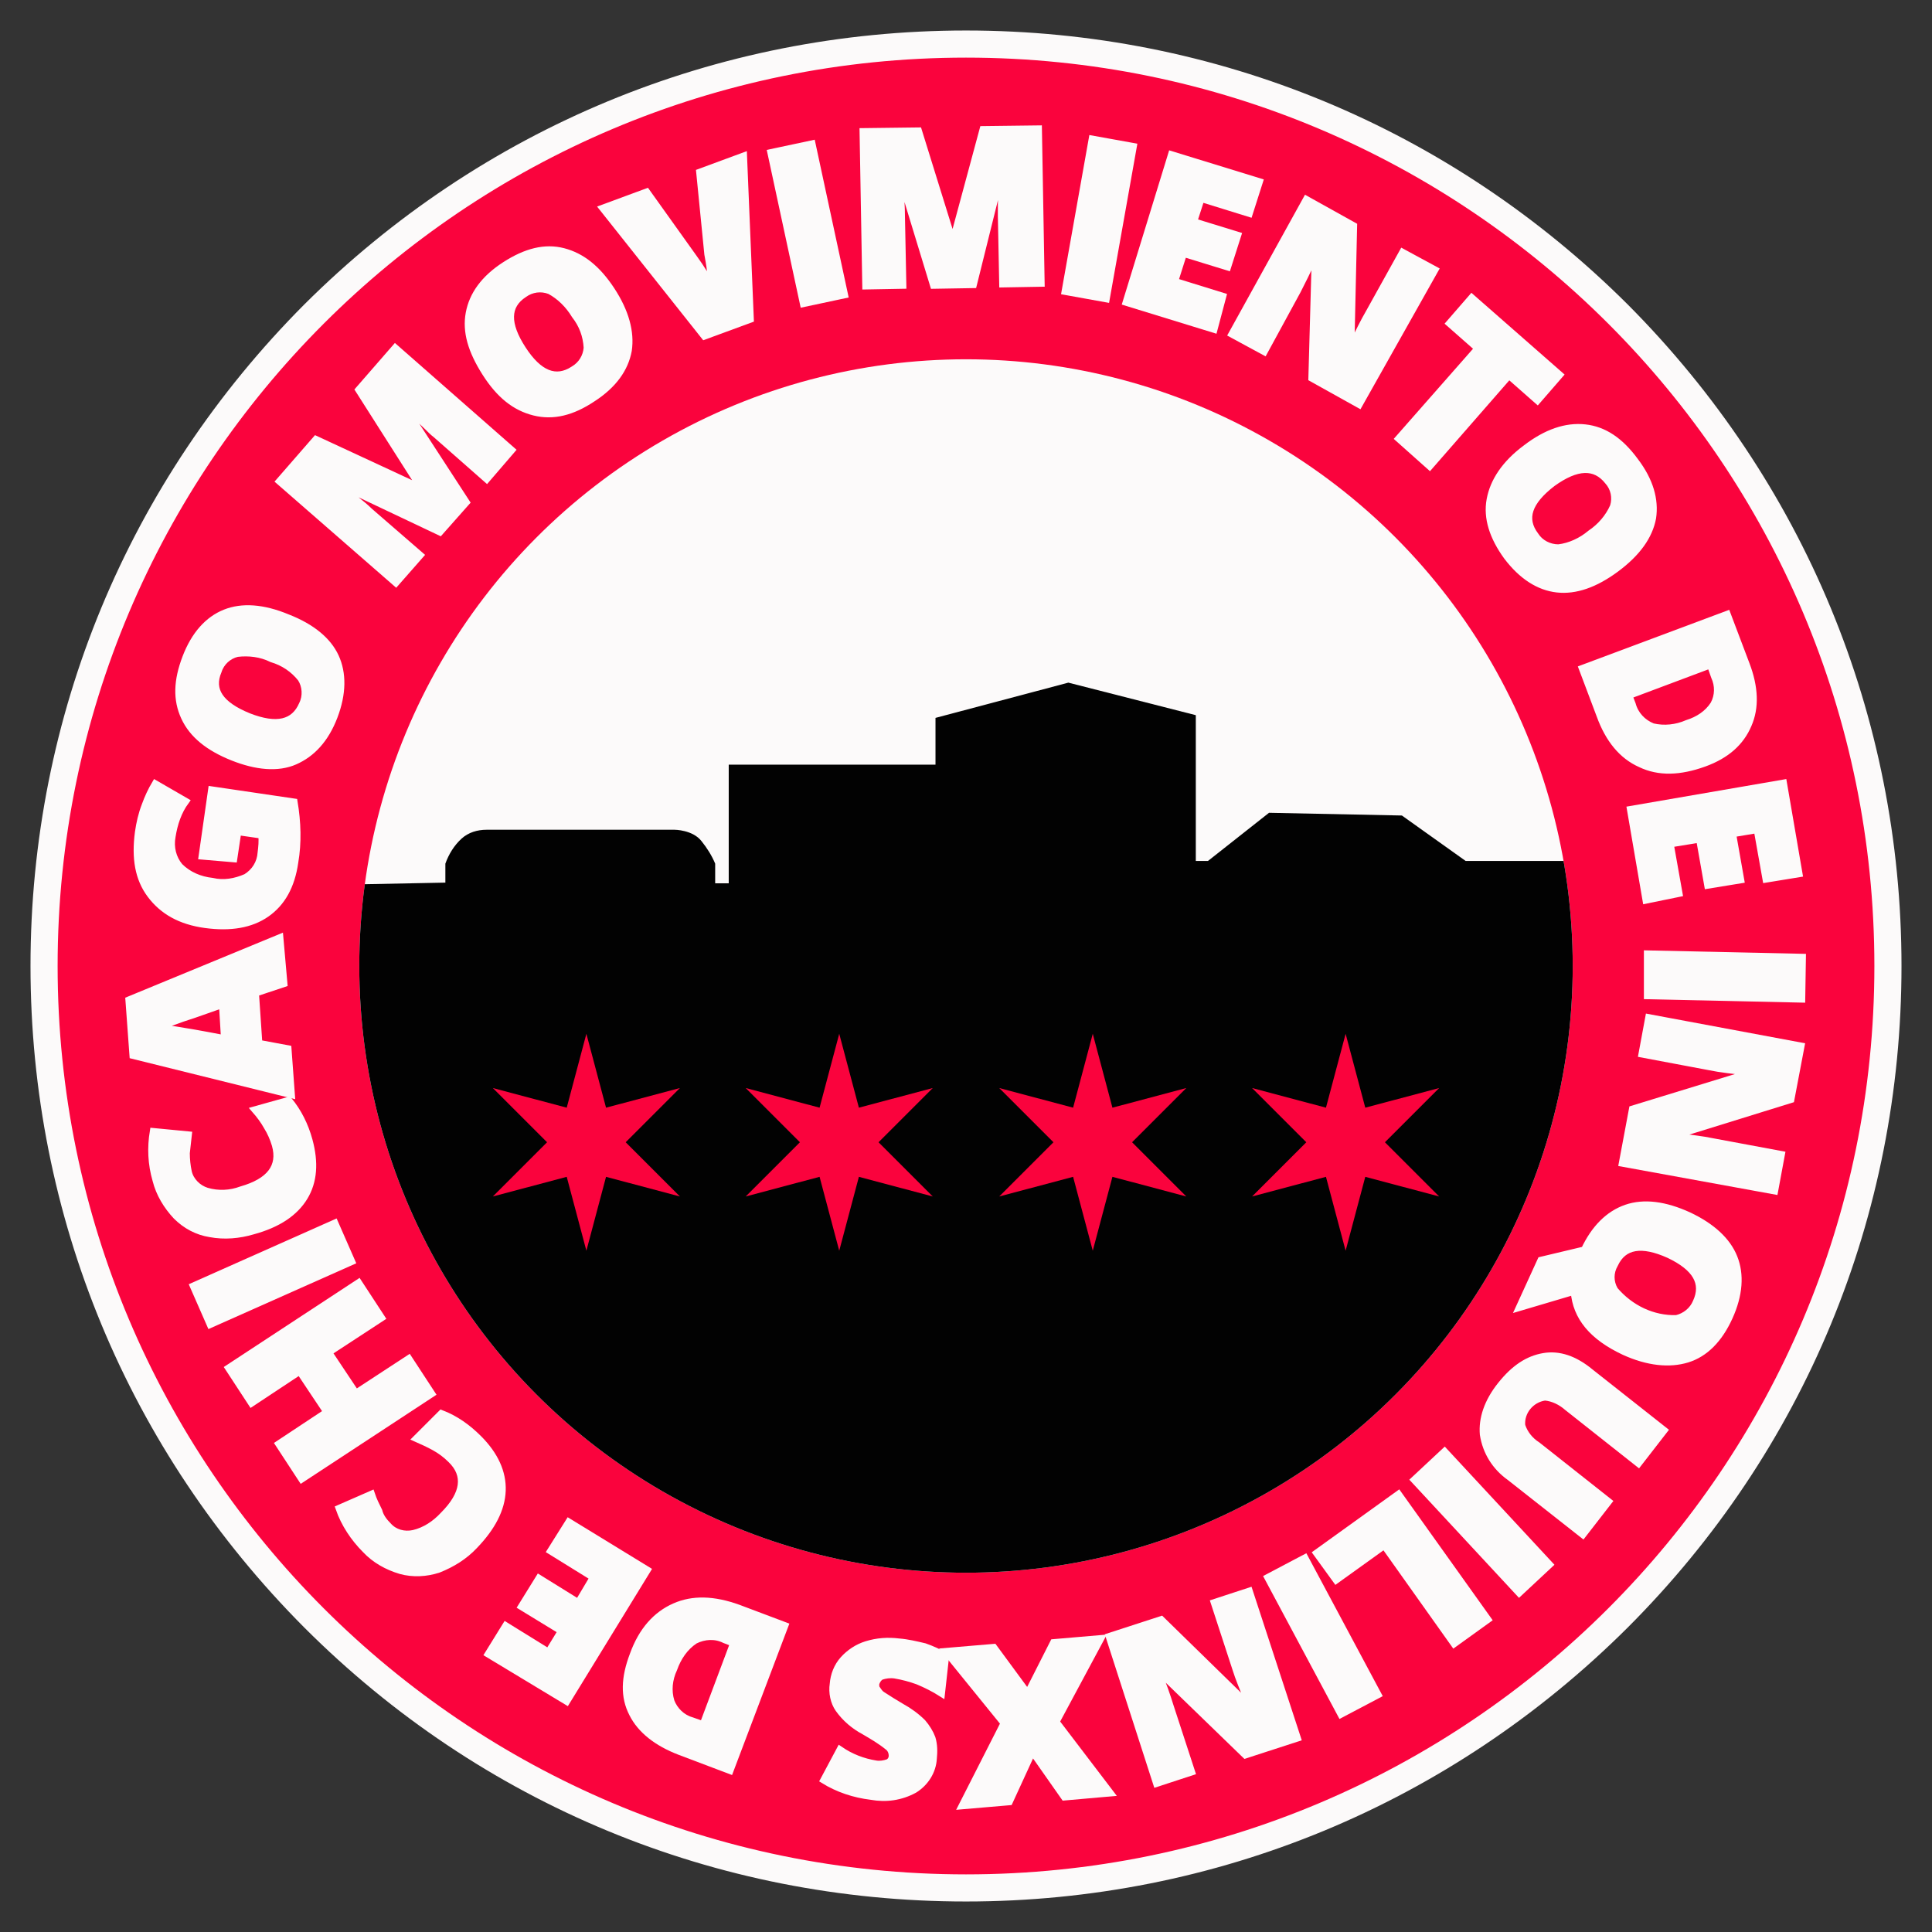 <?xml version="1.0" encoding="utf-8"?>
<!-- Generator: Adobe Illustrator 24.2.3, SVG Export Plug-In . SVG Version: 6.00 Build 0)  -->
<svg version="1.1" id="Layer_2_1_" xmlns="http://www.w3.org/2000/svg" xmlns:xlink="http://www.w3.org/1999/xlink" x="0px" y="0px"
	 viewBox="0 0 285 285" style="enable-background:new 0 0 285 285;" xml:space="preserve">
<rect x="0" y="0" width="285" height="285" fill="#333333" stroke="none"/>
<style type="text/css">
	.st0{fill-rule:evenodd;clip-rule:evenodd;fill:#FA033D;}
	.st1{fill:#FCFAFA;}
	.st2{clip-path:url(#SVGID_2_);}
	.st3{fill:#020202;}
	.st4{fill:#FA033D;}
	.st5{fill:none;stroke:#FCFAFA;stroke-miterlimit:10;}
	.st6{fill:none;stroke:#FCFAFA;stroke-miterlimit:10.03;}
	.st7{fill:none;stroke:#FCFAFA;stroke-width:0.99;stroke-miterlimit:9.94;}
	.st8{fill:none;stroke:#FCFAFA;stroke-miterlimit:9.99;}
	.st9{fill:none;stroke:#FCFAFA;stroke-miterlimit:10.04;}
	.st10{fill:none;stroke:#FCFAFA;stroke-miterlimit:9.98;}
	.st11{fill:none;stroke:#FCFAFA;stroke-miterlimit:9.96;}
</style>
<g id="Background">
	<circle class="st0" cx="142.5" cy="142.5" r="136"/>
	<path class="st1" d="M142.5,8.5c74,0,134,60,134,134s-60,134-134,134s-134-60-134-134S68.5,8.5,142.5,8.5 M142.5,4.5
		c-36.9,0-71.5,14.4-97.6,40.4C18.9,71,4.5,105.6,4.5,142.5s14.4,71.5,40.4,97.6c26.1,26.1,60.7,40.4,97.6,40.4s71.5-14.4,97.6-40.4
		c26.1-26.1,40.4-60.7,40.4-97.6S266.1,71,240.1,44.9C214,18.9,179.4,4.5,142.5,4.5L142.5,4.5z"/>
</g>
<g id="Buildings">
	<circle class="st1" cx="142.5" cy="142.5" r="89.5"/>
	<g>
		<defs>
			<circle id="SVGID_1_" cx="142.5" cy="142.5" r="89.5"/>
		</defs>
		<clipPath id="SVGID_2_">
			<use xlink:href="#SVGID_1_"  style="overflow:visible;"/>
		</clipPath>
		<g class="st2">
			<path class="st3" d="M173.7,233.5v-0.4l-66.2,0.4v-0.4l-62,0.4V130.6l20.2-0.4v-2.8c0.5-1.4,1.3-2.7,2.4-3.7
				c1-0.9,2.3-1.3,3.7-1.3c0.2,0,0.5,0,0.7,0h27c0,0,2.7,0,4,1.7c0.8,1,1.5,2.1,2,3.3v2.9h2v-17.5H138v-6.9l19.6-5.2l18.8,4.8v21.5
				h1.8l9-7.1l19.6,0.4l9.4,6.7h22.2v106.3L173.7,233.5L173.7,233.5z"/>
		</g>
	</g>
</g>
<path id="Stars" class="st4" d="M86.5,152.5l2.9,10.9l10.9-2.9l-8,8l8,8l-10.9-2.9l-2.9,10.9l-2.9-10.9l-10.9,2.9l8-8l-8-8l10.9,2.9
	L86.5,152.5z M123.8,152.5l2.9,10.9l10.9-2.9l-8,8l8,8l-10.9-2.9l-2.9,10.9l-2.9-10.9l-10.9,2.9l8-8l-8-8l10.9,2.9L123.8,152.5z
	 M161.2,152.5l2.9,10.9l10.9-2.9l-8,8l8,8l-10.9-2.9l-2.9,10.9l-2.9-10.9l-10.9,2.9l8-8l-8-8l10.9,2.9L161.2,152.5z M198.5,152.5
	l2.9,10.9l10.9-2.9l-8,8l8,8l-10.9-2.9l-2.9,10.9l-2.9-10.9l-10.9,2.9l8-8l-8-8l10.9,2.9L198.5,152.5z"/>
<g>
	<path class="st1" d="M64.9,78.5l-15.4-7.3l-0.1,0.1c2.2,1.7,4,3,5.1,4.1l7.5,6.5L58.4,86L41.2,71l5.4-6.2l15.3,7.1l0.1-0.1
		l-9.1-14.3l5.4-6.2l17.2,15.1l-3.7,4.3l-7.5-6.6c-0.4-0.3-0.8-0.7-1.3-1.2s-1.6-1.5-3.4-3.2l-0.1,0.1l9.3,14.3L64.9,78.5z"/>
</g>
<g id="Spanish">
	<path class="st5" d="M64.9,78.5l-15.4-7.3l-0.1,0.1c2.2,1.7,4,3,5.1,4.1l7.5,6.5L58.4,86L41.2,71l5.4-6.2l15.3,7.1l0.1-0.1
		l-9.1-14.3l5.4-6.2l17.2,15.1l-3.7,4.3l-7.5-6.6c-0.4-0.3-0.8-0.7-1.3-1.2s-1.6-1.5-3.4-3.2l-0.1,0.1l9.3,14.3L64.9,78.5z"/>
</g>
<g>
	<path class="st1" d="M90.2,42.8c2.1,3.2,2.9,6.2,2.5,8.9c-0.5,2.7-2.2,5.1-5.3,7.1c-3,2-5.8,2.7-8.6,2s-5.1-2.5-7.2-5.8
		s-2.9-6.1-2.4-8.8s2.2-5.1,5.3-7.1s5.9-2.7,8.6-2S88.1,39.6,90.2,42.8z M77.1,51.5c2.4,3.7,4.9,4.7,7.5,3c1.2-0.7,1.9-1.9,2-3.2
		c-0.1-1.8-0.7-3.4-1.8-4.8c-0.9-1.5-2.2-2.8-3.7-3.6c-1.3-0.5-2.7-0.3-3.8,0.5C74.7,45.1,74.7,47.8,77.1,51.5z"/>
</g>
<g>
	<path class="st5" d="M90.2,42.8c2.1,3.2,2.9,6.2,2.5,8.9c-0.5,2.7-2.2,5.1-5.3,7.1c-3,2-5.8,2.7-8.6,2s-5.1-2.5-7.2-5.8
		s-2.9-6.1-2.4-8.8s2.2-5.1,5.3-7.1s5.9-2.7,8.6-2S88.1,39.6,90.2,42.8z M77.1,51.5c2.4,3.7,4.9,4.7,7.5,3c1.2-0.7,1.9-1.9,2-3.2
		c-0.1-1.8-0.7-3.4-1.8-4.8c-0.9-1.5-2.2-2.8-3.7-3.6c-1.3-0.5-2.7-0.3-3.8,0.5C74.7,45.1,74.7,47.8,77.1,51.5z"/>
</g>
<g>
	<path class="st1" d="M103.2,25.4l6.5-2.4l1,24.1l-6.8,2.5l-15-18.9l6.5-2.4l7,9.8c1.1,1.5,2,3,2.9,4.7c-0.2-0.7-0.4-1.6-0.5-2.7
		s-0.3-2-0.4-2.6L103.2,25.4z"/>
</g>
<g>
	<path class="st6" d="M103.2,25.4l6.5-2.4l1,24.1l-6.8,2.5l-15-18.9l6.5-2.4l7,9.8c1.1,1.5,2,3,2.9,4.7c-0.2-0.7-0.4-1.6-0.5-2.7
		s-0.3-2-0.4-2.6L103.2,25.4z"/>
</g>
<g>
	<path class="st1" d="M118.5,44.8l-4.8-22.3l6.1-1.3l4.8,22.3L118.5,44.8z"/>
</g>
<g>
	<path class="st5" d="M118.5,44.8l-4.8-22.3l6.1-1.3l4.8,22.3L118.5,44.8z"/>
</g>
<g>
	<path class="st1" d="M137.7,42.1l-5-16.4h-0.1c0.3,2.8,0.4,5,0.4,6.5l0.2,9.9l-5.5,0.1l-0.4-22.8l8.2-0.1l5,16.1h0.1l4.4-16.3
		l8.2-0.1l0.4,22.8l-5.7,0.1l-0.2-10c0-0.5,0-1.1,0-1.7s0.1-2.2,0.1-4.7h-0.1L143.6,42L137.7,42.1z"/>
</g>
<g>
	<path class="st5" d="M137.7,42.1l-5-16.4h-0.1c0.3,2.8,0.4,5,0.4,6.5l0.2,9.9l-5.5,0.1l-0.4-22.8l8.2-0.1l5,16.1h0.1l4.4-16.3
		l8.2-0.1l0.4,22.8l-5.7,0.1l-0.2-10c0-0.5,0-1.1,0-1.7s0.1-2.2,0.1-4.7h-0.1L143.6,42L137.7,42.1z"/>
</g>
<g>
	<path class="st1" d="M157.1,43l4-22.5l6.1,1.1l-4,22.5L157.1,43z"/>
</g>
<g>
	<path class="st5" d="M157.1,43l4-22.5l6.1,1.1l-4,22.5L157.1,43z"/>
</g>
<g>
	<path class="st1" d="M179.1,48.6l-13-4l6.7-21.8l13,4l-1.5,4.7l-7.1-2.2l-1.1,3.4l6.5,2l-1.5,4.7l-6.5-2l-1.3,4.1l7.1,2.2
		L179.1,48.6z"/>
</g>
<g>
	<path class="st5" d="M179.1,48.6l-13-4l6.7-21.8l13,4l-1.5,4.7l-7.1-2.2l-1.1,3.4l6.5,2l-1.5,4.7l-6.5-2l-1.3,4.1l7.1,2.2
		L179.1,48.6z"/>
</g>
<g>
	<path class="st1" d="M200.5,59.7l-7-3.9l0.5-18l-0.1-0.1c-1,2.3-1.9,4-2.5,5.2l-4.9,9l-4.8-2.6l11-19.9l7,3.9l-0.4,17.8l0.1,0
		c1-2.1,1.8-3.7,2.5-4.9l5-9l4.8,2.6L200.5,59.7z"/>
</g>
<g>
	<path class="st7" d="M200.5,59.7l-7-3.9l0.5-18l-0.1-0.1c-1,2.3-1.9,4-2.5,5.2l-4.9,9l-4.8-2.6l11-19.9l7,3.9l-0.4,17.8l0.1,0
		c1-2.1,1.8-3.7,2.5-4.9l5-9l4.8,2.6L200.5,59.7z"/>
</g>
<g>
	<path class="st1" d="M210.9,68.8l-4.6-4.1L218,51.4l-4.2-3.7l3.3-3.8l13,11.4l-3.3,3.8l-4.2-3.7L210.9,68.8z"/>
</g>
<g>
	<path class="st8" d="M210.9,68.8l-4.6-4.1L218,51.4l-4.2-3.7l3.3-3.8l13,11.4l-3.3,3.8l-4.2-3.7L210.9,68.8z"/>
</g>
<g>
	<path class="st1" d="M238.4,83.9c-3.1,2.3-6,3.3-8.7,3c-2.7-0.3-5.2-1.9-7.4-4.8c-2.1-2.9-3-5.7-2.5-8.4s2.2-5.3,5.3-7.6
		c3-2.3,5.9-3.3,8.7-3s5.2,1.9,7.4,4.9c2.2,2.9,3,5.7,2.6,8.4C243.3,79.1,241.5,81.6,238.4,83.9z M229,71.3
		c-3.5,2.7-4.4,5.2-2.5,7.7c0.7,1.1,2,1.8,3.4,1.8c1.7-0.2,3.4-1,4.7-2.1c1.5-1,2.7-2.4,3.4-4c0.4-1.3,0.1-2.7-0.8-3.7
		C235.3,68.6,232.6,68.7,229,71.3z"/>
</g>
<g>
	<path class="st5" d="M238.4,83.9c-3.1,2.3-6,3.3-8.7,3c-2.7-0.3-5.2-1.9-7.4-4.8c-2.1-2.9-3-5.7-2.5-8.4s2.2-5.3,5.3-7.6
		c3-2.3,5.9-3.3,8.7-3s5.2,1.9,7.4,4.9c2.2,2.9,3,5.7,2.6,8.4C243.3,79.1,241.5,81.6,238.4,83.9z M229,71.3
		c-3.5,2.7-4.4,5.2-2.5,7.7c0.7,1.1,2,1.8,3.4,1.8c1.7-0.2,3.4-1,4.7-2.1c1.5-1,2.7-2.4,3.4-4c0.4-1.3,0.1-2.7-0.8-3.7
		C235.3,68.6,232.6,68.7,229,71.3z"/>
</g>
<g>
	<path class="st1" d="M251.4,112.6c-3.6,1.3-6.7,1.4-9.4,0.1c-2.7-1.2-4.7-3.6-6-7.2l-2.6-6.9l21.4-8l2.8,7.4
		c1.3,3.4,1.4,6.4,0.3,8.9C256.8,109.5,254.7,111.4,251.4,112.6z M248.9,106.7c1.6-0.5,3-1.4,3.9-2.8c0.7-1.3,0.7-2.8,0.1-4.1
		l-0.6-1.7l-12,4.5l0.5,1.3c0.4,1.5,1.5,2.7,3,3.3C245.5,107.6,247.3,107.4,248.9,106.7L248.9,106.7z"/>
</g>
<g>
	<path class="st5" d="M251.4,112.6c-3.6,1.3-6.7,1.4-9.4,0.1c-2.7-1.2-4.7-3.6-6-7.2l-2.6-6.9l21.4-8l2.8,7.4
		c1.3,3.4,1.4,6.4,0.3,8.9C256.8,109.5,254.7,111.4,251.4,112.6z M248.9,106.7c1.6-0.5,3-1.4,3.9-2.8c0.7-1.3,0.7-2.8,0.1-4.1
		l-0.6-1.7l-12,4.5l0.5,1.3c0.4,1.5,1.5,2.7,3,3.3C245.5,107.6,247.3,107.4,248.9,106.7L248.9,106.7z"/>
</g>
<g>
	<path class="st1" d="M242.8,132.8l-2.3-13.4l22.6-3.9l2.3,13.4l-4.9,0.8l-1.3-7.3l-3.6,0.6l1.2,6.8l-4.9,0.8l-1.2-6.8l-4.3,0.7
		l1.3,7.3L242.8,132.8z"/>
</g>
<g>
	<path class="st9" d="M242.8,132.8l-2.3-13.4l22.6-3.9l2.3,13.4l-4.9,0.8l-1.3-7.3l-3.6,0.6l1.2,6.8l-4.9,0.8l-1.2-6.8l-4.3,0.7
		l1.3,7.3L242.8,132.8z"/>
</g>
<g>
	<path class="st1" d="M243,140.7l22.9,0.5l-0.1,6.2l-22.8-0.5L243,140.7z"/>
</g>
<g>
	<path class="st5" d="M243,140.7l22.9,0.5l-0.1,6.2l-22.8-0.5L243,140.7z"/>
</g>
<g>
	<path class="st1" d="M239.3,171.6l1.5-8l17.3-5.3v-0.1c-2.5-0.3-4.4-0.5-5.8-0.8l-10.1-1.9l1-5.4l22.5,4.2l-1.5,7.9l-17.1,5.3v0.1
		c2.3,0.3,4.1,0.5,5.5,0.8l10.2,1.9l-1,5.4L239.3,171.6z"/>
</g>
<g>
	<path class="st5" d="M239.3,171.6l1.5-8l17.3-5.3v-0.1c-2.5-0.3-4.4-0.5-5.8-0.8l-10.1-1.9l1-5.4l22.5,4.2l-1.5,7.9l-17.1,5.3v0.1
		c2.3,0.3,4.1,0.5,5.5,0.8l10.2,1.9l-1,5.4L239.3,171.6z"/>
</g>
<g>
	<path class="st1" d="M239.6,199.4c-4.7-2.2-7.1-5.1-7.4-8.9l-8.1,2.4l3.2-7l6.3-1.5h0.1c1.5-3.2,3.6-5.3,6.2-6.2
		c2.6-0.9,5.7-0.5,9.2,1.1c3.4,1.6,5.7,3.7,6.7,6.2s0.8,5.5-0.7,8.8s-3.6,5.4-6.2,6.2S243.1,201,239.6,199.4z M246.2,185.1
		c-4-1.8-6.7-1.4-8,1.4c-0.7,1.2-0.7,2.6,0,3.8c2.3,2.7,5.6,4.3,9.1,4.2c1.3-0.3,2.4-1.2,2.9-2.4C251.5,189.3,250.2,187,246.2,185.1
		L246.2,185.1z"/>
</g>
<g>
	<path class="st5" d="M239.6,199.4c-4.7-2.2-7.1-5.1-7.4-8.9l-8.1,2.4l3.2-7l6.3-1.5h0.1c1.5-3.2,3.6-5.3,6.2-6.2
		c2.6-0.9,5.7-0.5,9.2,1.1c3.4,1.6,5.7,3.7,6.7,6.2s0.8,5.5-0.7,8.8s-3.6,5.4-6.2,6.2S243.1,201,239.6,199.4z M246.2,185.1
		c-4-1.8-6.7-1.4-8,1.4c-0.7,1.2-0.7,2.6,0,3.8c2.3,2.7,5.6,4.3,9.1,4.2c1.3-0.3,2.4-1.2,2.9-2.4C251.5,189.3,250.2,187,246.2,185.1
		L246.2,185.1z"/>
</g>
<g>
	<path class="st1" d="M233.5,226.4l-10.8-8.5c-2.1-1.5-3.5-3.7-3.9-6.3c-0.2-2.3,0.6-4.8,2.6-7.3s4-3.8,6.3-4.2s4.6,0.4,6.9,2.3
		l10.9,8.6l-3.8,4.9l-10.5-8.3c-0.9-0.8-2.1-1.4-3.3-1.5c-2.1,0.3-3.6,2.2-3.4,4.2c0.4,1.2,1.2,2.2,2.3,2.9l10.5,8.3L233.5,226.4z"
		/>
</g>
<g>
	<path class="st5" d="M233.5,226.4l-10.8-8.5c-2.1-1.5-3.5-3.7-3.9-6.3c-0.2-2.3,0.6-4.8,2.6-7.3s4-3.8,6.3-4.2s4.6,0.4,6.9,2.3
		l10.9,8.6l-3.8,4.9l-10.5-8.3c-0.9-0.8-2.1-1.4-3.3-1.5c-2.1,0.3-3.6,2.2-3.4,4.2c0.4,1.2,1.2,2.2,2.3,2.9l10.5,8.3L233.5,226.4z"
		/>
</g>
<g>
	<path class="st1" d="M213.1,214.1l15.5,16.7l-4.5,4.2l-15.5-16.7L213.1,214.1z"/>
</g>
<g>
	<path class="st10" d="M213.1,214.1l15.5,16.7l-4.5,4.2l-15.5-16.7L213.1,214.1z"/>
</g>
<g>
	<path class="st1" d="M206.3,220.4l13.2,18.5l-5,3.6L204.2,228l-7.1,5.1l-2.9-4L206.3,220.4z"/>
</g>
<g>
	<path class="st11" d="M206.3,220.4l13.2,18.5l-5,3.6L204.2,228l-7.1,5.1l-2.9-4L206.3,220.4z"/>
</g>
<g>
	<path class="st1" d="M192.5,229.8l10.8,20.2l-5.5,2.9L187,232.7L192.5,229.8z"/>
</g>
<g>
	<path class="st5" d="M192.5,229.8l10.8,20.2l-5.5,2.9L187,232.7L192.5,229.8z"/>
</g>
<g>
	<path class="st1" d="M163.6,241.4l7.7-2.5l13,12.7h0.1c-1-2.4-1.7-4.1-2.1-5.4l-3.2-9.8l5.2-1.7l7.1,21.7l-7.7,2.5l-12.9-12.5h-0.1
		c0.9,2.1,1.5,3.9,1.9,5.2l3.2,9.8l-5.2,1.7L163.6,241.4z"/>
</g>
<g>
	<path class="st5" d="M163.6,241.4l7.7-2.5l13,12.7h0.1c-1-2.4-1.7-4.1-2.1-5.4l-3.2-9.8l5.2-1.7l7.1,21.7l-7.7,2.5l-12.9-12.5h-0.1
		c0.9,2.1,1.5,3.9,1.9,5.2l3.2,9.8l-5.2,1.7L163.6,241.4z"/>
</g>
<g>
	<path class="st1" d="M139.5,243.6l7.1-0.6l5,6.8l3.8-7.5l7-0.6l-6.6,12.3l8,10.5l-6.8,0.6l-4.7-6.7l-3.4,7.4l-7,0.6l6.2-12.2
		L139.5,243.6z"/>
</g>
<g>
	<path class="st5" d="M139.5,243.6l7.1-0.6l5,6.8l3.8-7.5l7-0.6l-6.6,12.3l8,10.5l-6.8,0.6l-4.7-6.7l-3.4,7.4l-7,0.6l6.2-12.2
		L139.5,243.6z"/>
</g>
<g>
	<path class="st1" d="M122.9,248.4c0.1-1.3,0.6-2.6,1.5-3.6c0.9-1,2.1-1.8,3.4-2.2c1.6-0.5,3.2-0.6,4.8-0.4c1.3,0.1,2.5,0.4,3.8,0.7
		c1.1,0.4,2.1,0.8,3.1,1.5l-0.6,5.4c-1.1-0.7-2.3-1.3-3.5-1.8c-1.1-0.4-2.2-0.7-3.4-0.9c-0.7-0.1-1.4,0-2,0.2
		c-0.4,0.2-0.7,0.7-0.8,1.1c0,0.3,0,0.6,0.2,0.8c0.2,0.3,0.4,0.6,0.7,0.8c0.9,0.6,1.9,1.2,2.9,1.8c1.1,0.6,2.2,1.4,3.1,2.3
		c0.6,0.7,1.1,1.5,1.4,2.3c0.3,1,0.3,2,0.2,3c-0.1,1.9-1.2,3.6-2.8,4.6c-2,1.1-4.2,1.4-6.4,1c-2.5-0.3-4.9-1.1-7-2.4l2.4-4.5
		c1.6,1.1,3.4,1.8,5.3,2.1c0.6,0.1,1.2,0,1.8-0.2c0.4-0.2,0.6-0.6,0.6-1c0-0.5-0.2-1-0.6-1.3c-1.1-0.9-2.3-1.6-3.5-2.3
		c-1.5-0.8-2.8-1.9-3.8-3.3C123,251.1,122.7,249.7,122.9,248.4z"/>
</g>
<g>
	<path class="st11" d="M122.9,248.4c0.1-1.3,0.6-2.6,1.5-3.6c0.9-1,2.1-1.8,3.4-2.2c1.6-0.5,3.2-0.6,4.8-0.4
		c1.3,0.1,2.5,0.4,3.8,0.7c1.1,0.4,2.1,0.8,3.1,1.5l-0.6,5.4c-1.1-0.7-2.3-1.3-3.5-1.8c-1.1-0.4-2.2-0.7-3.4-0.9
		c-0.7-0.1-1.4,0-2,0.2c-0.4,0.2-0.7,0.7-0.8,1.1c0,0.3,0,0.6,0.2,0.8c0.2,0.3,0.4,0.6,0.7,0.8c0.9,0.6,1.9,1.2,2.9,1.8
		c1.1,0.6,2.2,1.4,3.1,2.3c0.6,0.7,1.1,1.5,1.4,2.3c0.3,1,0.3,2,0.2,3c-0.1,1.9-1.2,3.6-2.8,4.6c-2,1.1-4.2,1.4-6.4,1
		c-2.5-0.3-4.9-1.1-7-2.4l2.4-4.5c1.6,1.1,3.4,1.8,5.3,2.1c0.6,0.1,1.2,0,1.8-0.2c0.4-0.2,0.6-0.6,0.6-1c0-0.5-0.2-1-0.6-1.3
		c-1.1-0.9-2.3-1.6-3.5-2.3c-1.5-0.8-2.8-1.9-3.8-3.3C123,251.1,122.7,249.7,122.9,248.4z"/>
</g>
<g>
	<path class="st1" d="M93.4,244.1c1.3-3.6,3.4-5.9,6.1-7.1c2.7-1.2,5.8-1.1,9.4,0.2l6.9,2.6l-8.1,21.4l-7.4-2.8
		c-3.4-1.3-5.8-3.2-7-5.6C92,250.3,92.1,247.5,93.4,244.1z M99.4,246.2c-0.7,1.5-0.9,3.2-0.4,4.8c0.5,1.3,1.6,2.4,3,2.8l1.7,0.6
		l4.5-12l-1.3-0.5c-1.4-0.7-3-0.6-4.4,0.1C101,243,100,244.5,99.4,246.2z"/>
</g>
<g>
	<path class="st5" d="M93.4,244.1c1.3-3.6,3.4-5.9,6.1-7.1c2.7-1.2,5.8-1.1,9.4,0.2l6.9,2.6l-8.1,21.4l-7.4-2.8
		c-3.4-1.3-5.8-3.2-7-5.6C92,250.3,92.1,247.5,93.4,244.1z M99.4,246.2c-0.7,1.5-0.9,3.2-0.4,4.8c0.5,1.3,1.6,2.4,3,2.8l1.7,0.6
		l4.5-12l-1.3-0.5c-1.4-0.7-3-0.6-4.4,0.1C101,243,100,244.5,99.4,246.2z"/>
</g>
<g>
	<path class="st1" d="M83.9,224.5l11.6,7.1L83.6,251L72,244l2.6-4.2l6.3,3.9l1.9-3.1l-5.9-3.6l2.6-4.2l5.8,3.6l2.2-3.7l-6.3-3.9
		L83.9,224.5z"/>
</g>
<g>
	<path class="st5" d="M83.9,224.5l11.6,7.1L83.6,251L72,244l2.6-4.2l6.3,3.9l1.9-3.1l-5.9-3.6l2.6-4.2l5.8,3.6l2.2-3.7l-6.3-3.9
		L83.9,224.5z"/>
</g>
<g>
	<path class="st1" d="M57.3,225.1c0.9,1,2.3,1.4,3.7,1.1c1.7-0.4,3.2-1.4,4.4-2.7c3.1-3.1,3.5-5.9,1.1-8.2c-0.7-0.7-1.5-1.3-2.4-1.8
		c-0.9-0.5-1.8-0.9-2.7-1.3l3.7-3.7c2.1,0.8,3.9,2.1,5.5,3.7c2.4,2.4,3.6,5,3.5,7.7c-0.1,2.7-1.5,5.4-4.1,8.1
		c-1.5,1.6-3.3,2.7-5.3,3.5c-1.8,0.6-3.8,0.7-5.6,0.2c-2-0.6-3.8-1.6-5.2-3.1c-1.7-1.7-3.1-3.8-3.9-6.1l4.8-2.1
		c0.3,0.9,0.7,1.7,1.1,2.5C56.1,223.7,56.6,224.4,57.3,225.1z"/>
</g>
<g>
	<path class="st5" d="M57.3,225.1c0.9,1,2.3,1.4,3.7,1.1c1.7-0.4,3.2-1.4,4.4-2.7c3.1-3.1,3.5-5.9,1.1-8.2c-0.7-0.7-1.5-1.3-2.4-1.8
		c-0.9-0.5-1.8-0.9-2.7-1.3l3.7-3.7c2.1,0.8,3.9,2.1,5.5,3.7c2.4,2.4,3.6,5,3.5,7.7c-0.1,2.7-1.5,5.4-4.1,8.1
		c-1.5,1.6-3.3,2.7-5.3,3.5c-1.8,0.6-3.8,0.7-5.6,0.2c-2-0.6-3.8-1.6-5.2-3.1c-1.7-1.7-3.1-3.8-3.9-6.1l4.8-2.1
		c0.3,0.9,0.7,1.7,1.1,2.5C56.1,223.7,56.6,224.4,57.3,225.1z"/>
</g>
<g>
	<path class="st1" d="M52.9,189.2l3.4,5.2l-7.8,5.1l4,6l7.8-5.1l3.4,5.2l-19.2,12.6l-3.4-5.2l7.1-4.7l-4-6l-7.1,4.7l-3.4-5.2
		L52.9,189.2z"/>
</g>
<g>
	<path class="st9" d="M52.9,189.2l3.4,5.2l-7.8,5.1l4,6l7.8-5.1l3.4,5.2l-19.2,12.6l-3.4-5.2l7.1-4.7l-4-6l-7.1,4.7l-3.4-5.2
		L52.9,189.2z"/>
</g>
<g>
	<path class="st1" d="M51.9,186.1L31,195.4l-2.5-5.7l20.9-9.3L51.9,186.1z"/>
</g>
<g>
	<path class="st5" d="M51.9,186.1L31,195.4l-2.5-5.7l20.9-9.3L51.9,186.1z"/>
</g>
<g>
	<path class="st1" d="M27.8,172.9c0.3,1.3,1.4,2.4,2.7,2.8c1.7,0.5,3.5,0.4,5.1-0.2c4.2-1.2,5.9-3.4,5-6.6c-0.3-1-0.7-1.9-1.2-2.7
		c-0.5-0.9-1.1-1.7-1.8-2.5l5-1.4c1.4,1.7,2.4,3.7,3,5.9c0.9,3.3,0.7,6.1-0.7,8.4c-1.4,2.3-3.9,4-7.6,5c-2,0.6-4.2,0.8-6.3,0.4
		c-1.9-0.3-3.6-1.2-5-2.6c-1.4-1.5-2.5-3.3-3-5.3c-0.7-2.4-0.8-4.8-0.4-7.2l5.2,0.5c-0.1,0.9-0.2,1.8-0.3,2.7
		C27.5,171,27.6,172,27.8,172.9z"/>
</g>
<g>
	<path class="st5" d="M27.8,172.9c0.3,1.3,1.4,2.4,2.7,2.8c1.7,0.5,3.5,0.4,5.1-0.2c4.2-1.2,5.9-3.4,5-6.6c-0.3-1-0.7-1.9-1.2-2.7
		c-0.5-0.9-1.1-1.7-1.8-2.5l5-1.4c1.4,1.7,2.4,3.7,3,5.9c0.9,3.3,0.7,6.1-0.7,8.4c-1.4,2.3-3.9,4-7.6,5c-2,0.6-4.2,0.8-6.3,0.4
		c-1.9-0.3-3.6-1.2-5-2.6c-1.4-1.5-2.5-3.3-3-5.3c-0.7-2.4-0.8-4.8-0.4-7.2l5.2,0.5c-0.1,0.9-0.2,1.8-0.3,2.7
		C27.5,171,27.6,172,27.8,172.9z"/>
</g>
<g>
	<path class="st1" d="M41.9,145.1l-4.2,1.4l0.5,7.4l4.3,0.8l0.5,6.8l-23.4-5.8l-0.6-8.2l22.3-9.2L41.9,145.1z M32.8,148.2l-3.7,1.3
		c-0.8,0.3-1.9,0.6-3.2,1.1s-2.2,0.7-2.8,0.9c0.5,0.1,1.4,0.2,2.7,0.4s3.7,0.6,7.3,1.3L32.8,148.2z"/>
</g>
<g>
	<path class="st5" d="M41.9,145.1l-4.2,1.4l0.5,7.4l4.3,0.8l0.5,6.8l-23.4-5.8l-0.6-8.2l22.3-9.2L41.9,145.1z M32.8,148.2l-3.7,1.3
		c-0.8,0.3-1.9,0.6-3.2,1.1s-2.2,0.7-2.8,0.9c0.5,0.1,1.4,0.2,2.7,0.4s3.7,0.6,7.3,1.3L32.8,148.2z"/>
</g>
<g>
	<path class="st1" d="M29.8,126.3l1.4-9.8l12.2,1.8c0.5,3,0.6,6,0.1,8.9c-0.5,3.5-1.9,6-4.2,7.6s-5.3,2.1-9,1.6s-6.3-2-8.1-4.4
		s-2.3-5.4-1.8-9.2c0.2-1.4,0.5-2.7,1-4c0.4-1.1,0.9-2.2,1.5-3.2l4.5,2.6c-1.1,1.5-1.7,3.3-2,5.2c-0.3,1.6,0.1,3.2,1.1,4.4
		c1.3,1.3,3,2,4.8,2.2c1.7,0.4,3.4,0.1,5-0.6c1.3-0.8,2.1-2.1,2.2-3.6c0.1-0.8,0.2-1.7,0.1-2.6l-3.5-0.5l-0.6,4L29.8,126.3z"/>
</g>
<g>
	<path class="st5" d="M29.8,126.3l1.4-9.8l12.2,1.8c0.5,3,0.6,6,0.1,8.9c-0.5,3.5-1.9,6-4.2,7.6s-5.3,2.1-9,1.6s-6.3-2-8.1-4.4
		s-2.3-5.4-1.8-9.2c0.2-1.4,0.5-2.7,1-4c0.4-1.1,0.9-2.2,1.5-3.2l4.5,2.6c-1.1,1.5-1.7,3.3-2,5.2c-0.3,1.6,0.1,3.2,1.1,4.4
		c1.3,1.3,3,2,4.8,2.2c1.7,0.4,3.4,0.1,5-0.6c1.3-0.8,2.1-2.1,2.2-3.6c0.1-0.8,0.2-1.7,0.1-2.6l-3.5-0.5l-0.6,4L29.8,126.3z"/>
</g>
<g>
	<path class="st1" d="M42.4,91.1c3.6,1.4,6,3.4,7.1,5.8s1.1,5.4-0.2,8.8s-3.3,5.5-5.8,6.6s-5.7,0.8-9.2-0.6s-5.9-3.3-7.1-5.9
		s-1.1-5.4,0.2-8.8s3.3-5.6,5.8-6.6S38.8,89.6,42.4,91.1z M36.7,105.7c4.1,1.6,6.7,1,7.9-1.8c0.6-1.2,0.5-2.7-0.2-3.8
		c-1.1-1.4-2.6-2.4-4.3-2.9c-1.6-0.8-3.4-1-5.1-0.8c-1.3,0.3-2.4,1.3-2.8,2.6C31,101.8,32.5,104,36.7,105.7z"/>
</g>
<g>
	<path class="st5" d="M42.4,91.1c3.6,1.4,6,3.4,7.1,5.8s1.1,5.4-0.2,8.8s-3.3,5.5-5.8,6.6s-5.7,0.8-9.2-0.6s-5.9-3.3-7.1-5.9
		s-1.1-5.4,0.2-8.8s3.3-5.6,5.8-6.6S38.8,89.6,42.4,91.1z M36.7,105.7c4.1,1.6,6.7,1,7.9-1.8c0.6-1.2,0.5-2.7-0.2-3.8
		c-1.1-1.4-2.6-2.4-4.3-2.9c-1.6-0.8-3.4-1-5.1-0.8c-1.3,0.3-2.4,1.3-2.8,2.6C31,101.8,32.5,104,36.7,105.7z"/>
</g>
</svg>
